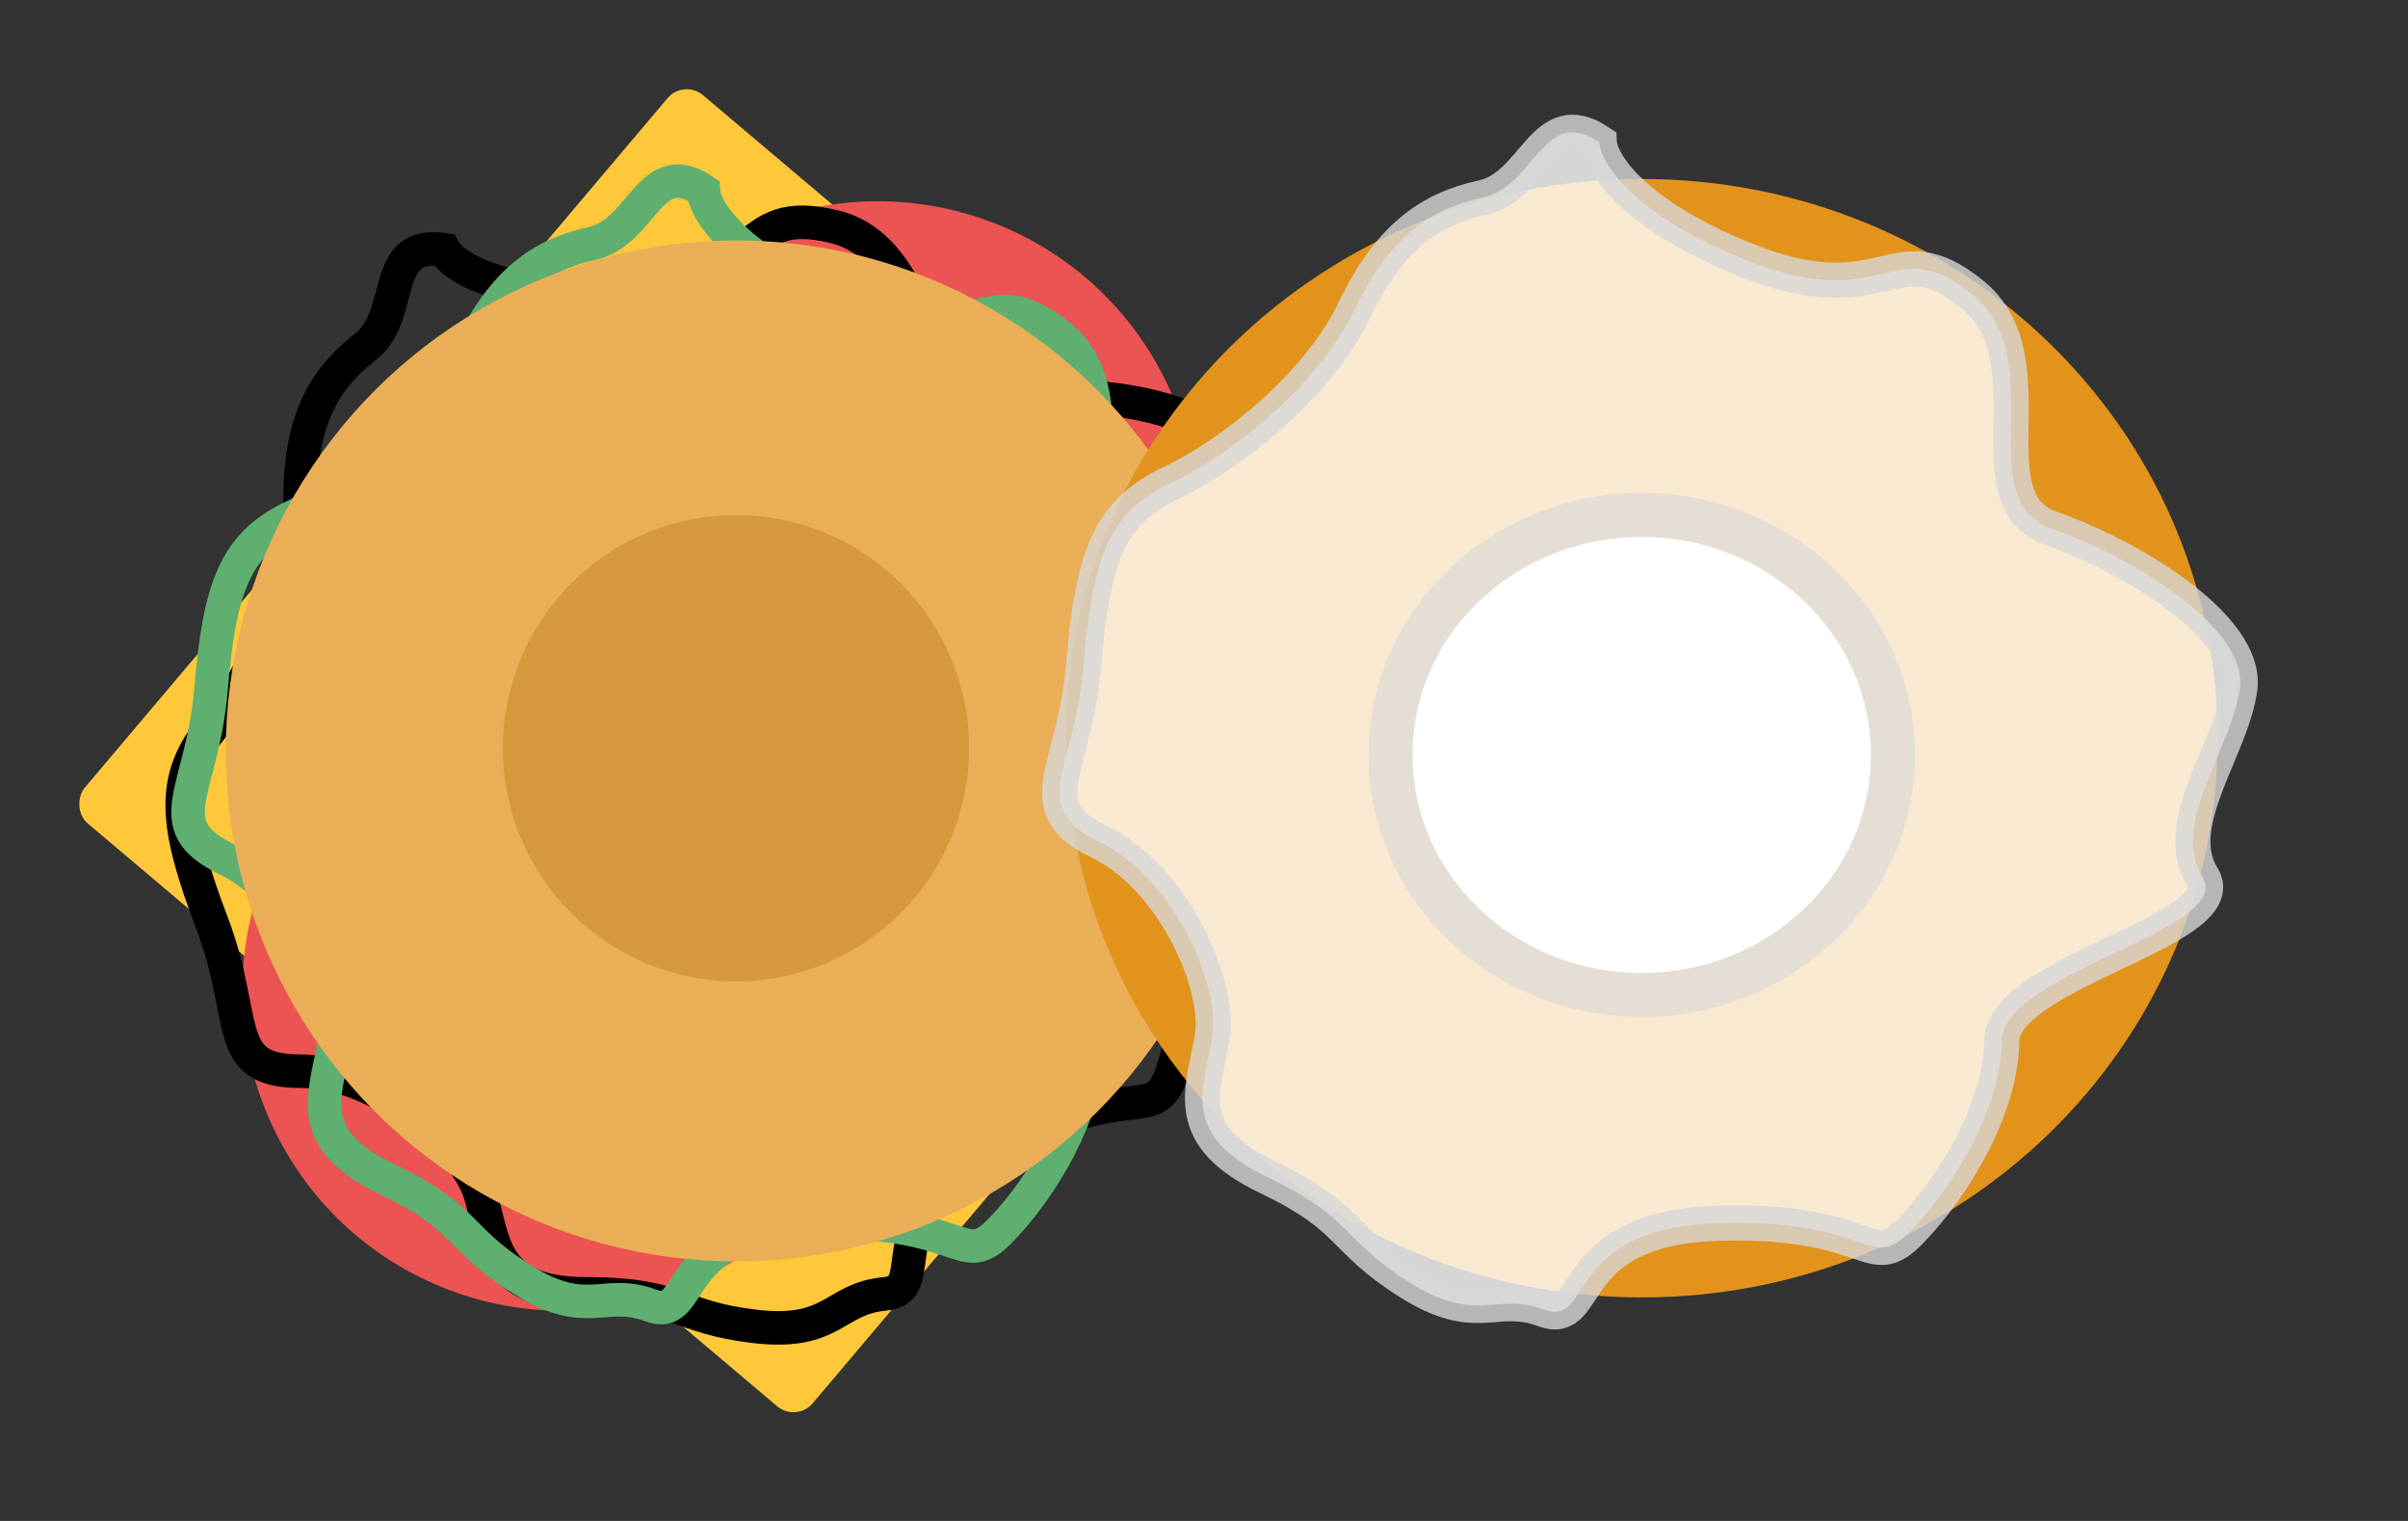 <svg width="57" height="36" viewBox="0 0 57 36" fill="none" xmlns="http://www.w3.org/2000/svg">
<rect x="0" y="0" width="57" height="36" fill="#333333" stroke="none"/>
<rect x="16.186" y="1.869" width="22.566" height="22.566" rx="0.596" transform="rotate(40.208 16.186 1.869)" fill="#FFC83A"/>
<circle cx="20.785" cy="12.344" r="7.579" transform="rotate(-26.554 20.785 12.344)" fill="#EC5353"/>
<circle cx="13.316" cy="23.445" r="7.579" transform="rotate(-26.554 13.316 23.445)" fill="#EC5353"/>
<path d="M14.681 6.9C11.869 7.075 10.727 6.314 10.507 5.911C8.969 5.691 9.628 7.449 8.64 8.218C7.651 8.987 7.102 9.975 7.102 11.843C7.102 13.71 6.004 16.017 5.015 17.225C4.026 18.433 4.136 19.532 5.015 21.838C5.894 24.145 5.235 25.354 7.102 25.354C8.969 25.354 11.056 27.111 11.386 28.319C11.716 29.528 11.716 30.626 13.912 30.626C16.109 30.626 15.999 31.175 17.867 31.395C19.734 31.615 19.734 30.736 20.942 30.626C22.151 30.516 20.503 28.759 23.689 27.111C26.874 25.463 27.313 26.672 27.753 25.354C28.192 24.035 28.412 21.948 27.753 20.52C27.094 19.092 31.488 15.907 30.279 15.138C29.071 14.369 29.62 12.172 29.181 10.854C28.741 9.536 25.666 9.206 23.689 9.426C21.711 9.646 22.041 5.911 19.734 5.362C17.427 4.813 18.196 6.68 14.681 6.9Z" stroke="black" stroke-width="0.794"/>
<path d="M19.936 7.164C17.364 6.123 16.674 4.961 16.65 4.51C15.378 3.66 15.215 5.502 14.01 5.764C12.805 6.026 11.896 6.67 11.102 8.329C10.307 9.987 8.35 11.568 6.958 12.221C5.566 12.873 5.196 13.895 4.995 16.318C4.794 18.74 3.695 19.533 5.353 20.328C7.011 21.122 8.117 23.571 7.896 24.784C7.674 25.997 7.207 26.973 9.158 27.908C11.109 28.843 10.778 29.284 12.342 30.273C13.907 31.263 14.281 30.482 15.401 30.899C16.521 31.316 15.806 29.054 19.335 28.946C22.866 28.838 22.742 30.098 23.693 29.114C24.644 28.131 25.727 26.371 25.749 24.822C25.771 23.273 31.029 22.314 30.283 21.117C29.537 19.92 30.96 18.203 31.13 16.845C31.301 15.488 28.71 13.886 26.86 13.24C25.011 12.594 26.893 9.417 25.078 7.948C23.263 6.479 23.151 8.464 19.936 7.164Z" stroke="#5EAF70" stroke-width="0.794"/>
<circle cx="17.427" cy="17.774" r="12.083" fill="#E9AE56"/>
<circle cx="17.421" cy="17.71" r="5.516" fill="#D5983C"/>
<path d="M44.297 17.472C44.297 20.391 41.874 22.777 38.861 22.777C35.847 22.777 33.424 20.391 33.424 17.472C33.424 14.554 35.847 12.168 38.861 12.168C41.874 12.168 44.297 14.554 44.297 17.472Z" fill="white" stroke="#E2931B" stroke-width="1.04"/>
<path d="M51.975 17.472C51.975 24.481 46.118 30.189 38.861 30.189C31.604 30.189 25.747 24.481 25.747 17.472C25.747 10.463 31.604 4.756 38.861 4.756C46.118 4.756 51.975 10.463 51.975 17.472Z" fill="#E2931B" stroke="#E2931B" stroke-width="1.04"/>
<path opacity="0.8" d="M41.298 6.143C38.605 5.054 37.881 3.836 37.857 3.364C36.524 2.474 36.354 4.402 35.092 4.677C33.83 4.952 32.879 5.626 32.047 7.363C31.215 9.099 29.166 10.755 27.708 11.438C26.25 12.122 25.863 13.192 25.652 15.729C25.442 18.266 24.29 19.096 26.027 19.928C27.764 20.76 28.921 23.324 28.689 24.595C28.457 25.865 27.968 26.887 30.011 27.866C32.054 28.844 31.707 29.306 33.346 30.343C34.985 31.379 35.376 30.562 36.549 30.998C37.721 31.434 36.972 29.066 40.669 28.953C44.365 28.84 44.236 30.159 45.232 29.129C46.228 28.099 47.362 26.256 47.385 24.634C47.408 23.013 52.914 22.008 52.133 20.755C51.352 19.501 52.842 17.703 53.02 16.281C53.199 14.859 50.485 13.183 48.549 12.506C46.612 11.829 48.583 8.503 46.682 6.964C44.782 5.426 44.665 7.505 41.298 6.143Z" fill="white" stroke="#D7D7D7" stroke-width="0.832"/>
<ellipse cx="38.861" cy="17.869" rx="5.427" ry="5.162" fill="white"/>
<path d="M38.861 23.552C42.12 23.552 44.808 21.032 44.808 17.869C44.808 14.707 42.12 12.187 38.861 12.187C35.601 12.187 32.914 14.707 32.914 17.869C32.914 21.032 35.601 23.552 38.861 23.552Z" stroke="#D7D7D7" stroke-opacity="0.6" stroke-width="1.04"/>
</svg>
